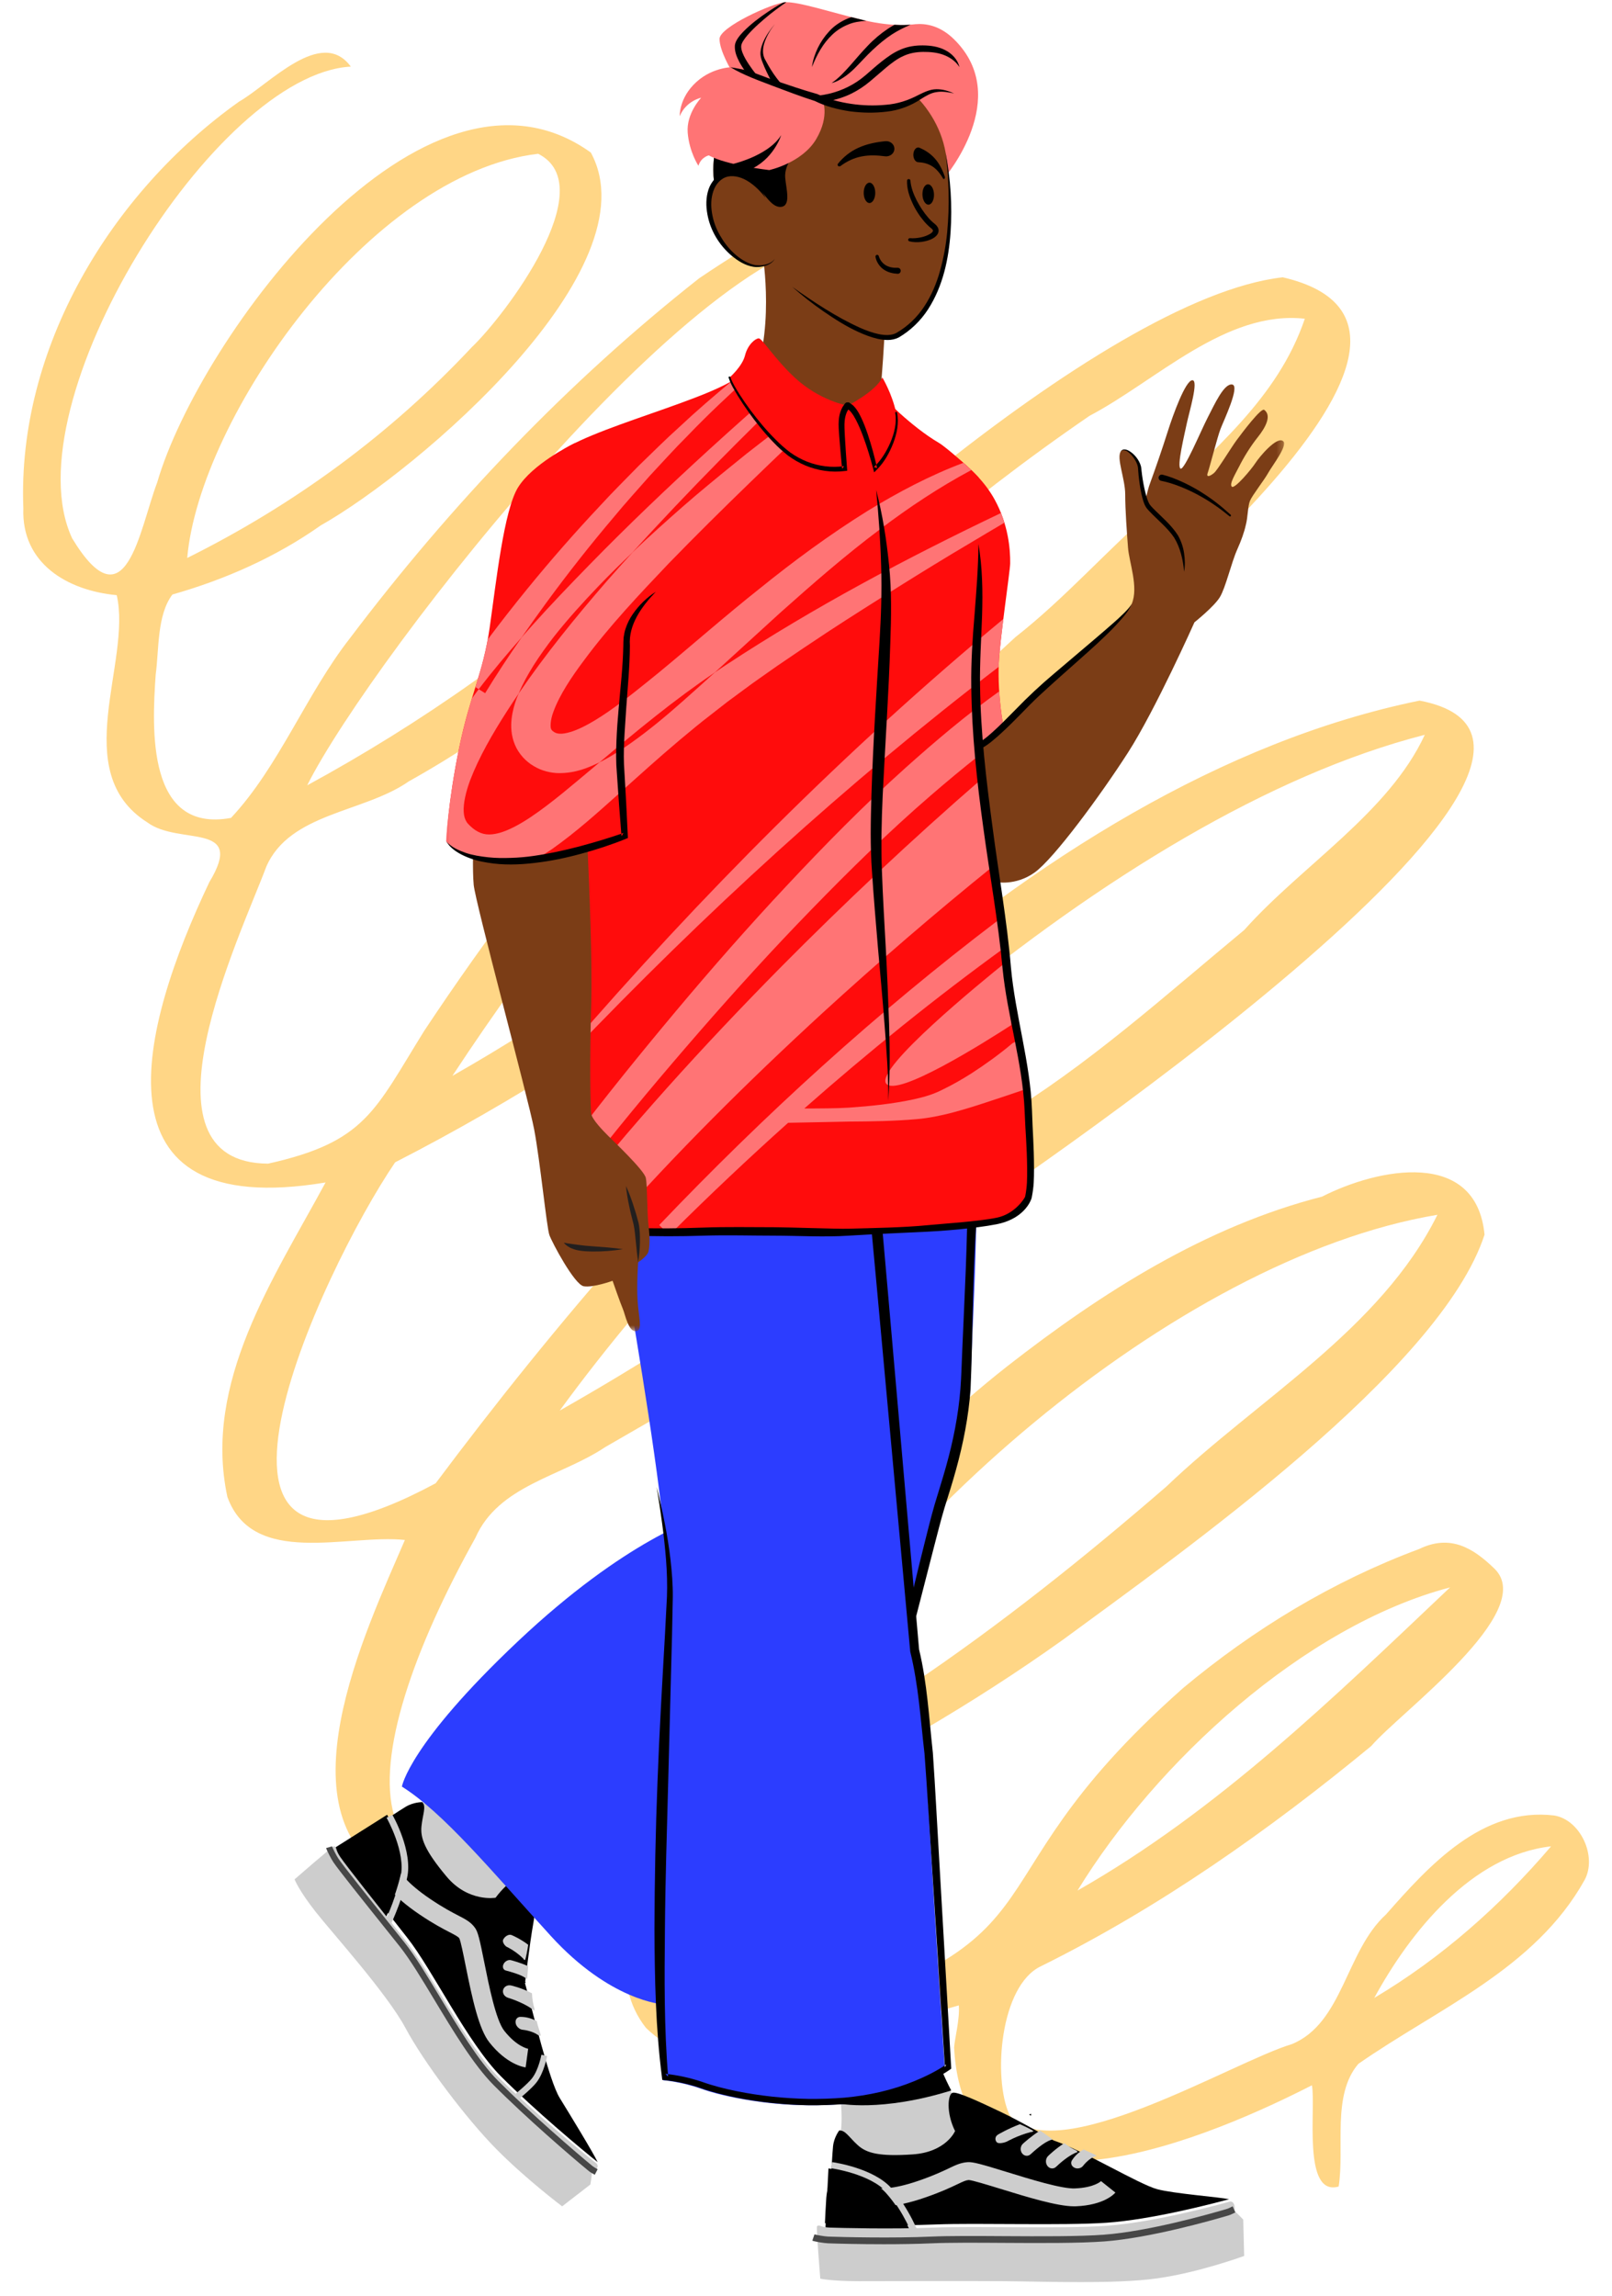 <svg viewBox="35.349 19.65 255.301 363.525" xmlns="http://www.w3.org/2000/svg" overflow="visible" xmlns:xlink="http://www.w3.org/1999/xlink" width="255.301px" height="363.525px"><g id="Master/Comp/Squiggle" stroke="none" stroke-width="1" fill="none" fill-rule="evenodd"><path d="M281,312 C268.396,313.424 258.665,325.603 253,336 C263.616,329.7 272.999,321.388 281,312 M265,271 C241.882,277.085 218.462,298.64 206,319 C228.223,306.371 246.568,288.459 265,271 M120.581,44 C93.847,47.139 66.932,85.82 65,108 C82.018,99.529 97.16,88.412 110.077,74.616 C115.291,69.647 130.821,49.147 120.581,44 M173,57.341 C150.253,51.435 94.029,123.9 84,144 C119.666,124.604 155.217,94.515 173,57.341 M153,300.731 C153.656,301.154 154.311,301.577 154.967,302 C155.112,301.222 155.006,299.992 155.447,299.748 C163.829,296.103 171.309,290.615 179.52,286.505 C193.727,276.958 207.147,266.214 220.086,255.021 C234.527,241.2 253.974,230.205 263,212 C221.385,218.952 170.771,263.319 153,300.731 M261,136 C211.702,148.588 153.561,202.434 124,243 C148.524,229.094 170.726,213.098 193.603,196.82 C207.711,188.307 219.7,177.427 232.404,166.906 C241.55,156.658 255.29,148.333 261,136 M242,70.117 C229.485,68.735 218.523,79.901 207.905,85.492 C167.719,113.015 133.632,149.504 107,190 C139.818,171.369 168.513,146.064 196.174,120.527 C204.062,114.336 210.667,106.76 218.242,100.206 C227.301,90.931 237.681,82.872 242,70.117 M186.46,343.847 C186.539,342.436 187.378,339.388 187.202,337.185 C179.824,339.221 172.531,342.526 165.164,344.91 C156.3,347.978 144.724,347.623 137.641,340.728 C131.805,333.287 135.347,324.006 136.551,315.679 C124.273,317.075 110.791,322.559 98.041,317.263 C79.022,307.494 93.278,277.905 99.473,263.49 C90.377,262.521 75.407,267.861 71.362,256.671 C67.464,238.565 78.72,222.034 86.91,206.883 C49.179,213.166 57.582,182.302 68.508,159.319 C74.347,149.659 63.701,153.602 58.695,149.874 C46.067,141.894 56.271,124.484 53.837,113.89 C45.99,113.153 38.727,108.85 39.048,100.144 C38.041,74.805 52.94,50.155 73.212,35.739 C77.956,33.046 86.235,23.835 90.908,30.196 C69.397,31.382 36.904,83.691 46.771,104.881 C55.331,119.001 57.407,103.514 60.245,96.043 C66.88,73.16 102.46,24.808 128.922,43.806 C138.924,62.176 101.647,94.091 86.124,102.859 C79.018,107.875 70.954,111.424 62.658,113.785 C60.193,117.028 60.547,122.487 60.005,126.488 C59.401,135.137 58.616,151.616 71.933,149.157 C79.499,141.089 83.851,129.554 90.768,120.71 C106.779,99.529 125.226,80.144 146.076,63.717 C151.059,60.336 156.269,57.226 161.315,53.936 C168.904,49.319 184.593,54.501 178.897,65.319 C170.5,84.007 156.073,98.942 141.461,112.949 C128.632,124.273 115.046,135.008 100.085,143.378 C92.991,148.341 81.223,148.334 77.514,156.902 C73.464,167.75 56.094,203.784 77.811,203.902 C93.266,200.455 94.65,195.559 102.525,182.889 C112.461,167.891 123.312,153.534 135.115,139.959 C154.405,117.214 209.74,66.798 238.505,63.558 C273.684,71.71 211.668,119.384 201.187,130.009 C168.975,157.581 135.758,184.328 97.93,203.691 C86.26,220.828 59.178,278.755 104.348,254.513 C141.071,205.393 197.876,143.315 260.168,130.584 C299.132,137.993 193.446,208.96 182.397,216.228 C166.142,228.29 148.739,238.728 131.19,248.789 C124.216,253.464 114.293,254.817 110.63,263.168 C91.177,298.082 86.752,330.927 137.847,307.396 C143.455,301.958 145.243,293.366 149.945,287.096 C162.279,268.004 177.026,249.951 194.979,235.901 C209.864,224.29 226.311,213.831 244.735,209.123 C253.574,204.621 269.154,201.46 270.463,215.151 C263.486,236.588 222.497,265.456 203.808,279.205 C189.348,289.539 173.907,298.421 157.949,306.22 C154.057,308.871 147.119,308.759 145.836,313.929 C143.806,322.773 135.951,343.901 151.895,342.206 C208.876,327.054 184.87,320.457 222.733,286.928 C233.915,277.595 246.434,270.011 260.096,264.925 C265.036,262.533 268.646,264.742 272.046,268.045 C278.998,274.839 257.027,290.823 252.519,296.119 C236.369,309.431 218.971,321.704 200.198,330.989 C193.737,334.049 192.553,348.696 195.224,354.516 C202.217,363.346 230.574,346.12 239.943,343.319 C248.039,340.002 248.48,328.596 254.85,322.794 C261.656,315.067 270.089,305.733 281.509,307.116 C285.676,307.81 288.334,313.634 286.305,317.339 C278.447,331.435 263.1,337.635 250.471,346.45 C246.25,351.405 248.33,359.725 247.361,365.864 C241.554,367.54 243.801,353.268 243.121,349.834 C228.866,357.122 188.009,375.656 186.46,343.847" id="Background" fill="#FFD686"/><g transform="translate(3, 7) scale(1 1)" id="Master/Character/Standing"><g id="Master/Character/Standing" stroke="none" stroke-width="1" fill="none" fill-rule="evenodd"><g id="Bottom" transform="translate(71, 158) scale(1 1)"><g id="Bottom/Wide Jeans" stroke="none" stroke-width="1" fill="none" fill-rule="evenodd"><polygon id="Path-3" fill="#2C3DFF" points="59 24.362 64.449 0.029 113.729 2.27373675e-13 115 26"/><g id="Group-72" transform="translate(8, 0)"><path d="M119.662,193.375 C119.662,193.375 119.662,193.466 119.612,193.625 L119.338,193.452 L119.662,193.375 Z" id="Fill-1" fill="#000"/><path d="M116.659,189.345 C116.659,189.345 116.679,189.513 116.61,189.655 L116.338,189.452 L116.659,189.345 Z" id="Fill-3" fill="#000"/><path d="M86,183.834 C86,183.834 86.99,188.702 86.511,192.157 C86.511,192.157 89.831,197.807 94.739,197.982 C105.329,198.362 108,192.447 108,192.447 C108,192.447 101.963,183.691 101.654,180 L86,183.834 Z" id="Fill-5" fill="#CDCDCD"/><path d="M104,185.657 C102.911,183.567 102.003,181.468 101.803,180 L86,184.871 L86.191,187.72 C86.191,187.72 92.867,189.121 104,185.657" id="Fill-7" fill="#000"/><path d="M101.57,206.871 C108.036,206.611 121.688,207.075 128.593,206.599 C135.649,206.114 145.114,203.657 148,202.872 C146.415,202.533 139.254,201.991 136.622,201.288 C133.749,200.521 124.925,195.162 120.221,193.57 C120.221,193.57 114.895,190.491 111.741,189.002 C108.588,187.513 104.916,185.768 104.193,186.025 C103.469,186.281 103.159,189.156 104.607,192.082 C104.607,192.082 103.208,195.419 97.884,195.778 C92.56,196.137 90.587,195.575 89.196,194.314 C87.806,193.055 87.234,191.925 86.262,191.988 C86.262,191.988 85.423,193.064 85.28,194.514 C85.138,195.964 85.102,197.626 84.959,198.758 C84.816,199.889 84.318,201.233 84.211,202.683 C84.115,203.998 84.018,206.24 84,206.645 C84.301,206.755 84.732,206.849 85.358,206.871 C87.093,206.93 95.104,207.13 101.57,206.871" id="Fill-9" fill="#000"/><path d="M123.471,204 C120.786,204 116.004,202.528 111.769,201.223 C109.79,200.616 107.329,199.857 106.768,199.835 C106.333,199.866 105.961,200.034 104.955,200.514 C103.95,200.993 102.431,201.718 99.876,202.602 C94.758,204.374 92.418,203.993 92,203.901 L92.642,201.133 C92.661,201.135 94.538,201.436 98.869,199.936 C101.264,199.106 102.634,198.452 103.635,197.975 C104.725,197.455 105.514,197.08 106.61,197.005 C107.46,196.947 108.868,197.353 112.675,198.525 C116.404,199.673 121.519,201.268 123.613,201.162 C126.681,201.04 127.715,200.019 127.725,200.009 L130,201.822 C129.83,202.025 128.209,203.817 123.736,203.995 C123.65,203.998 123.561,204 123.471,204" id="Fill-13" fill="#CDCDCD"/><path d="M84.558,198 C84.558,198 90.905,198.844 93.656,201.879 C96.407,204.913 98,209 98,209 L84,209 L84.558,198 Z" id="Fill-15" fill="#000"/><path d="M98.07,209 C98.055,208.959 96.472,204.831 93.811,201.809 C91.206,198.854 85.062,197.983 85,197.974 L85.136,197 C85.403,197.036 91.711,197.933 94.557,201.162 C97.34,204.321 98.933,208.479 99,208.654 L98.07,209 Z" id="Fill-17" fill="#CDCDCD"/><g id="Group-21" transform="translate(82, 203)" fill="#CDCDCD"><path d="M68.248,3.099 C68.248,3.099 67.157,1.964 66.877,1.765 C66.877,1.765 67.046,0.659 66.513,0.318 C66.469,0.289 66.353,0.258 66.206,0.227 C63.282,1.038 53.695,3.582 46.547,4.084 C39.553,4.577 25.723,4.097 19.173,4.366 C12.623,4.633 4.508,4.426 2.751,4.366 C2.117,4.343 1.68,4.245 1.375,4.131 C1.313,4.109 0.858,3.89 0.735,4.203 C0.611,4.517 1.26,12.453 1.26,12.453 C1.26,12.453 3.111,12.854 7.339,12.854 C11.566,12.854 23.527,12.805 30.3,12.854 C37.074,12.903 47.882,13.341 54.56,12.414 C61.237,11.489 68.394,8.858 68.394,8.858 L68.248,3.099 Z" id="Fill-19"/></g><path d="M93.32,210 C89.46,210 86.005,209.913 84.499,209.857 C83.845,209.834 82.373,209.585 82,209.436 L82.34,208.437 C82.572,208.529 83.931,208.77 84.532,208.791 C87.004,208.881 94.757,209.061 100.88,208.791 C103.71,208.669 107.87,208.691 112.277,208.72 C118.151,208.753 124.226,208.79 128.178,208.494 C135.29,207.96 144.915,205.226 147.695,204.4 C147.868,204.352 148.308,204.139 148.567,204 L149,204.958 C148.88,205.021 148.267,205.342 147.946,205.43 C145.153,206.259 135.448,209.016 128.245,209.558 C124.258,209.857 118.165,209.82 112.272,209.786 C107.878,209.758 103.727,209.734 100.92,209.857 C98.499,209.963 95.824,210 93.32,210" id="Fill-22" fill="#474747"/><path d="M111.416,192.635 C110.958,192.908 110.875,193.426 111.182,193.819 C111.499,194.224 112.666,193.838 112.846,193.731 C112.868,193.718 114.445,192.816 116.55,192.251 C116.641,192.226 116.972,192.225 117,192.103 C117.027,191.983 115.35,191.181 114.87,191 C113.025,191.69 111.496,192.587 111.416,192.635" id="Fill-24" fill="#CDCDCD"/><path d="M115.353,194.09 C114.942,194.466 114.881,195.144 115.216,195.604 C115.406,195.864 115.683,196 115.961,196 C116.174,196 116.389,195.92 116.567,195.759 C117.182,195.196 118.728,193.815 119.791,193.491 C119.865,193.469 120.017,193.449 119.998,193.389 C119.98,193.328 118.69,192.404 118.076,192 C116.781,192.805 115.539,193.921 115.353,194.09" id="Fill-26" fill="#CDCDCD"/><path d="M121.919,194 C120.56,194.838 119.403,195.973 119.338,196.037 C118.928,196.443 118.885,197.149 119.242,197.615 C119.437,197.87 119.71,198 119.985,198 C120.214,198 120.444,197.909 120.63,197.725 C121.14,197.222 122.729,195.828 123.945,195.429 C124.125,195.372 123.814,195.152 123.715,195.109 C123.221,194.901 122.545,194.494 121.919,194" id="Fill-28" fill="#CDCDCD"/><path d="M124.956,195 C123.753,195.674 123.256,196.531 123.157,196.666 C122.858,197.071 122.998,197.607 123.472,197.864 C123.64,197.956 123.828,198 124.014,198 C124.35,198 124.679,197.857 124.872,197.597 C125.103,197.289 125.887,196.416 126.743,196.095 C126.929,196.024 126.895,196.08 127,195.944 C126.505,195.682 125.667,195.322 124.956,195" id="Fill-30" fill="#CDCDCD"/><path d="M36.623,168.554 C36.623,168.554 36.543,168.607 36.378,168.661 C36.377,168.534 36.377,168.469 36.378,168.339 C36.476,168.425 36.524,168.469 36.623,168.554" id="Fill-32" fill="#000"/><path d="M36.658,164.524 C36.658,164.524 36.504,164.639 36.342,164.667 C36.377,164.534 36.395,164.465 36.434,164.333 C36.523,164.409 36.569,164.447 36.658,164.524" id="Fill-34" fill="#000"/><path d="M26.634,135 C26.634,135 23.245,138.705 20.139,140.383 C20.139,140.383 17.495,146.427 20.264,150.477 C26.237,159.21 33.089,157.935 33.089,157.935 C33.089,157.935 37.744,147.913 40,145.393 C35.035,141.279 31.563,139.11 26.634,135" id="Fill-36" fill="#CDCDCD"/><path d="M17.861,161.484 C21.885,166.603 27.388,178.107 32.696,183.427 C38.121,188.864 45.64,195.133 48,197 C47.312,195.518 43.536,189.344 41.997,186.845 C40.318,184.12 37.808,173.456 36.498,168.669 C36.498,168.669 37.215,162.521 37.825,159.106 C38.434,155.69 38.088,151.665 37.414,151.224 C36.74,150.785 33.983,152.236 31.837,155.135 C31.837,155.135 27.515,155.901 24.066,151.773 C20.616,147.647 19.902,145.696 20.102,143.801 C20.301,141.905 20.879,140.756 20.252,140 C20.252,140 18.879,139.966 17.617,140.726 C16.354,141.484 14.981,142.46 13.978,143.027 C12.973,143.595 11.587,144 10.344,144.789 C9.218,145.504 7.339,146.78 7,147.01 C7.089,147.323 7.267,147.731 7.622,148.255 C8.603,149.706 13.835,156.365 17.861,161.484" id="Fill-38" fill="#000"/><path d="M35.547,187 L35,186.178 C35.019,186.163 36.91,184.628 37.615,183.718 C38.662,182.37 39.089,180.023 39.094,180 L40,180.197 C39.981,180.304 39.52,182.832 38.317,184.381 C37.542,185.379 35.628,186.935 35.547,187" id="Fill-40" fill="#CDCDCD"/><path d="M36.594,182 C36.297,181.963 33.608,181.537 30.845,178.032 C29.207,175.955 28.173,171.289 27.085,165.856 C26.741,164.14 26.313,162.004 26.092,161.561 C25.904,161.306 25.544,161.11 24.537,160.588 C23.534,160.07 22.02,159.287 19.83,157.811 C15.253,154.724 14.115,152.546 14,152.307 L16.707,151.028 L15.354,151.667 L16.693,151 C16.702,151.017 17.655,152.748 21.516,155.352 C23.562,156.731 24.927,157.436 25.923,157.952 C27.084,158.553 27.924,158.986 28.587,159.917 C29.057,160.577 29.325,161.767 30.028,165.276 C30.763,168.955 31.876,174.513 33.208,176.201 C35.195,178.722 36.927,179.042 37,179.054 L36.594,182 Z" id="Fill-42" fill="#CDCDCD"/><path d="M14.659,142 C14.659,142 17.737,147.444 16.834,151.389 C15.931,155.333 14.121,159 14.121,159 C10.293,154.639 8.363,152.46 5,148.099 C8.864,145.659 10.796,144.44 14.659,142" id="Fill-44" fill="#000"/><path d="M14.948,160 L14,159.579 C14.019,159.542 15.874,155.792 16.792,151.825 C17.682,147.974 14.605,142.524 14.575,142.469 L15.495,142 C15.63,142.236 18.787,147.832 17.814,152.035 C16.871,156.116 15.025,159.844 14.948,160" id="Fill-46" fill="#CDCDCD"/><path d="M46.849,200.546 C46.849,200.546 47.104,199.021 47.094,198.685 C47.094,198.685 48.054,198.183 47.998,197.567 C47.993,197.515 47.947,197.405 47.884,197.27 C45.51,195.411 37.945,189.166 32.489,183.751 C27.15,178.453 21.613,166.995 17.565,161.897 C13.516,156.798 8.252,150.166 7.264,148.721 C6.908,148.199 6.728,147.793 6.64,147.481 C6.62,147.419 6.525,146.927 6.205,147.009 C5.884,147.093 0,152.226 0,152.226 C0,152.226 0.649,153.944 3.313,157.337 C5.977,160.728 14.641,170.297 17.563,175.759 C20.484,181.223 27.166,190.075 31.902,194.882 C36.638,199.687 42.379,204 42.379,204 C44.162,202.613 45.07,201.92 46.849,200.546" id="Fill-48" fill="#CDCDCD"/><path d="M47.547,199 C47.431,198.939 46.839,198.619 46.59,198.407 C43.915,196.218 36.701,190 31.515,184.791 C28.355,181.614 25.085,176.185 22.2,171.395 C20.179,168.04 18.271,164.872 16.616,162.799 L14.516,160.172 C10.813,155.541 6.984,150.753 6.155,149.523 C5.788,148.98 5.108,147.654 5,147.271 L5.935,147 C6.002,147.237 6.621,148.467 6.957,148.965 C7.764,150.162 11.753,155.15 15.272,159.551 L17.371,162.178 C19.068,164.302 20.992,167.497 23.029,170.88 C25.886,175.622 29.123,180.997 32.2,184.089 C37.358,189.273 44.539,195.46 47.207,197.645 C47.34,197.757 47.749,197.993 48,198.127 L47.547,199 Z" id="Fill-50" fill="#474747"/><path d="M34.374,161.048 C33.971,160.88 33.409,161.167 33.09,161.672 C32.76,162.192 33.432,162.833 33.583,162.899 C33.602,162.908 34.926,163.508 36.191,164.744 C36.246,164.798 36.357,165.052 36.49,164.99 C36.622,164.928 36.939,163.081 37,162.587 C35.788,161.644 34.444,161.077 34.374,161.048" id="Fill-52" fill="#CDCDCD"/><path d="M34.284,165.027 C33.858,164.911 33.331,165.182 33.104,165.631 C32.976,165.886 32.97,166.143 33.064,166.341 C33.135,166.491 33.267,166.606 33.448,166.657 C34.075,166.832 35.849,167.285 36.639,167.89 C36.694,167.933 36.788,168.032 36.824,167.99 C36.859,167.949 36.928,166.603 37,165.98 C35.834,165.439 34.477,165.079 34.284,165.027" id="Fill-54" fill="#CDCDCD"/><path d="M37.601,170.276 C36.022,169.417 34.376,169.049 34.284,169.028 C33.702,168.898 33.135,169.236 33.021,169.768 C32.959,170.058 33.037,170.349 33.213,170.573 C33.36,170.759 33.584,170.914 33.849,170.992 C34.578,171.204 36.738,172.002 37.88,172.969 C38.048,173.113 38.001,172.713 37.965,172.599 C37.786,172.025 37.637,171.17 37.601,170.276" id="Fill-56" fill="#CDCDCD"/><path d="M38.364,174.679 C37.058,173.97 36.012,174.015 35.835,174.002 C35.304,173.965 34.93,174.391 35.011,174.951 C35.039,175.152 35.121,175.343 35.239,175.506 C35.453,175.802 35.781,176.012 36.119,176.04 C36.52,176.074 37.736,176.292 38.527,176.858 C38.7,176.982 38.824,176.982 39,177 C38.913,176.44 38.515,175.511 38.364,174.679" id="Fill-58" fill="#CDCDCD"/><path d="M79.012,24 L79.012,88.385 L64.245,94.89 C64.245,94.89 52.604,98.267 35.335,114.574 C18.067,130.881 17,137.539 17,137.539 C23.598,141.687 31.164,150.855 40.575,161.178 C49.985,171.503 58.273,172 58.273,172 L94.858,123.509 C94.858,123.509 101.338,97.532 102.653,93.212 C103.97,88.892 106.804,81.424 107.107,71.96 C107.411,62.495 108.967,39.277 107.086,26.907 C106.938,25.933 106.821,24.962 106.724,24 L79.012,24 Z" id="Fill-60" fill="#2C3DFF"/><path d="M105.728,0 C107.534,28.045 108.264,44.467 107.916,49.266 C107.368,56.834 107.436,66.176 107.056,74.687 C106.739,78.972 105.908,83.2 104.772,87.31 C104.216,89.365 103.554,91.392 102.938,93.39 C102.347,95.372 101.831,97.435 101.3,99.471 C99.215,107.653 97.1,115.834 94.931,124 L94,123.763 C95.82,115.504 97.701,107.264 99.757,99.06 C100.275,97.005 100.77,94.963 101.368,92.895 C101.976,90.851 102.619,88.862 103.182,86.845 C104.312,82.819 105.132,78.713 105.456,74.557 C105.618,72.496 105.651,70.364 105.756,68.247 L106.035,61.908 C106.231,57.684 106.405,53.462 106.505,49.24 C106.68,40.784 105.965,8.499 104.772,0.097 L105.728,0 Z" id="Fill-62" fill="#000"/><path d="M96.797,30.808 L94.463,0.204 L52.32,0 C50.276,8.03 47.563,18.746 48.06,27.586 C48.688,38.786 59.705,92.003 59.141,108.72 C58.578,125.435 56.324,166.935 58.39,184.035 C58.39,184.035 61.297,184.274 64.407,185.393 C67.518,186.512 76.431,188.662 86.688,187.802 C96.946,186.941 103,182.468 103,182.468 C103,182.468 100.58,146.245 100.11,135.011 C99.707,125.379 91.612,56.919 91.612,33.162 C91.612,30.493 94.784,30.808 96.797,30.808 Z" id="Fill-64" fill="#2C3DFF"/><path d="M58,16 C58.851,15.298 59.488,14.441 60.078,13.581 C60.659,12.71 61.154,11.795 61.59,10.854 C62.017,9.918 62.407,8.911 62.817,7.934 C63.218,6.952 63.63,5.979 63.996,5 L65,5.251 C64.812,6.346 64.484,7.394 64.098,8.411 C63.712,9.43 63.29,10.415 62.758,11.409 C62.226,12.389 61.57,13.314 60.785,14.126 C60.005,14.93 59.07,15.641 58,16" id="Fill-66" fill="#000"/><path d="M59.539,101.595 C59.757,103.543 59.923,105.508 59.905,107.486 L59.786,113.348 L59.177,136.753 C58.971,144.549 58.719,152.343 58.657,160.137 C58.579,167.924 58.522,175.73 59.165,183.458 L58.716,183.02 C60.691,183.228 62.596,183.642 64.471,184.266 C66.275,184.918 68.114,185.376 69.991,185.76 C73.736,186.52 77.554,186.919 81.373,186.988 C83.284,187.01 85.193,186.946 87.097,186.795 C88.992,186.622 90.875,186.33 92.728,185.898 C94.582,185.468 96.404,184.893 98.166,184.174 C99.918,183.453 101.664,182.599 103.194,181.548 L103.203,181.542 L103,181.985 L100.865,148.851 C100.496,143.348 100.182,137.762 99.768,132.325 C99.135,126.904 98.833,121.526 97.51,116.18 C93.037,67.261 90.441,39.129 89.723,31.783 L89.722,31.77 L89.651,31.037 L90.229,30.817 C91.003,30.521 91.694,30.359 92.432,30.221 C93.162,30.089 93.896,30.017 94.627,30.004 C95.357,29.984 96.085,30.038 96.797,30.156 C97.51,30.257 97.464,30.579 96.773,30.64 C96.084,30.685 95.407,30.793 94.748,30.967 C94.089,31.135 93.447,31.353 92.829,31.618 C92.223,31.88 92.486,31.761 92,32.091 L91.612,32.52 C92.279,39.859 94.711,67.626 98.908,115.82 C100.201,121.202 100.476,126.606 101.09,132.185 C101.478,137.785 101.745,143.249 102.078,148.787 L103.984,181.916 L104,182.201 L103.78,182.359 L103.769,182.369 C102.1,183.513 100.347,184.358 98.532,185.109 C96.72,185.851 94.85,186.44 92.949,186.881 C91.048,187.324 89.118,187.622 87.178,187.799 C85.241,187.952 83.3,188.018 81.359,187.996 C77.478,187.926 73.606,187.521 69.798,186.748 C67.901,186.361 65.989,185.883 64.161,185.224 C62.376,184.626 60.49,184.219 58.637,184.026 L58.233,183.982 L58.187,183.585 C57.178,175.781 57.035,167.944 57,160.129 C57.022,152.31 57.174,144.498 57.483,136.693 C57.773,128.889 58.232,121.094 58.673,113.301 L58.977,107.464 C59.048,105.54 58.981,103.6 58.837,101.665 C58.532,97.794 57.978,93.932 57.343,90.081 C58.282,93.865 59.088,97.697 59.539,101.595 Z" id="Fill-68" fill="#000"/><path d="M92.706,7 C93.033,8.214 93.029,9.352 92.967,10.514 L92.869,13.996 C92.799,16.322 92.753,18.653 92.593,20.997 L92.523,21 C92.215,18.677 92.076,16.337 92.019,13.993 C91.988,12.822 91.996,11.647 92.031,10.473 C92.047,9.302 92.136,8.106 92.706,7" id="Fill-70" fill="#000"/></g></g></g><g id="Body" transform="translate(74, 0) scale(1 1)"><defs><polygon id="bodywaving-path-1" points="0.013 0.566 22.025 0.566 22.025 32.627 0.013 32.627"/><polygon id="bodywaving-path-3" points="0 171.434 132.722 171.434 132.722 1 0 1"/></defs><g id="Body/Waving" stroke="none" stroke-width="1" fill="none" fill-rule="evenodd"><g id="Group-33" transform="translate(29, 52)"><path d="M55.657,155.778 C74.825,155.778 84.341,155.778 91.052,152.35 C92.476,151.622 92.522,144.862 92.299,138.9 C91.881,127.733 89.246,114.902 87.562,103.693 C84.978,86.499 83.297,74.627 84.04,62.236 C84.332,57.364 84.739,51.775 84.308,46.797 L84.341,36.254 C83.365,35.133 79.208,31.456 78.077,30.793 C73.549,28.144 69.027,23.364 69.027,23.364 C69.027,23.364 68.255,24.627 63.589,24.883 C58.923,25.139 46.98,19.686 46.98,19.686 C43.099,23.782 21.617,28.556 17.2,32.863 C17.2,32.863 19.081,73.338 19.7,79.874 C20.317,86.41 18.67,111.854 17.846,120.71 C17.022,129.567 18.351,154.263 18.351,154.263 C24.75,156.203 40.32,155.778 55.657,155.778 Z" id="Fill-1" fill="#ff0c0c"/><path d="M89.336,49.861 C89.367,47.573 89.031,43.663 86.873,39.744 C85.51,37.267 83.395,35.002 80.584,32.864 L73.678,33.061 L73.678,80.84 L81.983,80.84 L88.266,75.685 C88.266,75.685 87.327,70.874 87.529,65.747 C87.676,62.002 89.318,51.12 89.336,49.867 C89.336,49.866 89.337,49.861 89.337,49.861 L89.336,49.861 Z" id="Fill-3" fill="#ff0c0c"/><g id="Group-7" transform="translate(48, 0.434)"><mask id="bodywaving-mask-2" fill="#ffffff"><use xlink:href="#bodywaving-path-1" fill="#ffffff"/></mask><g id="Clip-6"/><path d="M20.713,22.902 C21.405,16.787 22.025,1.139 22.025,1.139 L2.138,0.566 C2.138,0.566 4.263,13.332 0.013,21.914 C0.013,21.914 4.202,27.443 9.295,30.219 C13.969,32.767 17.891,33.527 19.29,31.356 C19.29,31.356 20.122,28.126 20.713,22.902" id="Fill-5" fill="#7b3d16" mask="url(#bodywaving-mask-2)"/></g><mask id="bodywaving-mask-4" fill="#ffffff"><use xlink:href="#bodywaving-path-3" fill="#ffffff"/></mask><g id="Clip-9"/><polygon id="Fill-8" fill="#ff0c0c" mask="url(#bodywaving-mask-4)" points="62.05 34.289 67.486 34.289 67.486 25.145 62.05 25.145"/><path d="M33.212,54.35 C33.212,54.35 28.483,57.949 28.585,62.37 C28.689,66.791 27.352,76.045 27.558,81.598 C27.762,87.151 28.276,93.012 28.276,93.012 C28.276,93.012 17.994,97.022 9.871,97.022 C1.748,97.022 0.001,93.834 0.001,93.834 C0.001,93.834 0.308,87.664 2.057,79.13 C3.804,70.596 5.861,67.305 6.889,60.108 C7.918,52.91 9.152,41.394 11.414,37.794 C13.675,34.196 19.503,31.246 20.288,30.865 C21.075,30.484 29.511,36.15 31.259,40.366 C33.007,44.581 33.212,54.35 33.212,54.35" id="Fill-10" fill="#ff0c0c" mask="url(#bodywaving-mask-4)"/><path d="M11.495,70.46 C11.391,70.71 11.282,70.95 11.184,71.21 C10.825,72.187 10.513,73.244 10.375,74.464 C10.239,75.663 10.287,77.116 10.899,78.574 C11.503,80.041 12.667,81.249 13.867,81.942 C15.099,82.702 16.59,83.062 17.895,83.069 C20.542,83.071 22.527,82.208 24.3,81.355 C30.124,76.427 36.132,71.462 42.557,67.126 C46.038,63.966 49.471,60.798 52.922,57.667 C58.068,53.074 63.25,48.552 68.745,44.439 C73.318,40.975 78.104,37.795 83.184,35.079 C82.783,34.694 82.359,34.314 81.914,33.939 C76.627,35.925 71.585,38.59 66.767,41.539 C60.786,45.263 55.11,49.439 49.668,53.837 C44.183,58.183 38.957,62.806 33.653,67.173 C30.99,69.331 28.348,71.497 25.642,73.364 C24.292,74.291 22.92,75.149 21.577,75.798 C20.251,76.455 18.887,76.868 18.038,76.823 C17.609,76.808 17.357,76.726 17.11,76.566 C16.817,76.378 16.724,76.267 16.657,76.124 C16.463,75.872 16.503,74.628 17.003,73.329 C17.977,70.667 19.865,67.846 21.845,65.206 C25.819,59.827 30.548,54.812 35.284,49.837 C43.618,41.257 52.346,32.96 61.108,24.657 C60.363,24.519 59.558,24.325 58.723,24.095 C54.949,26.806 51.253,29.622 47.589,32.487 C44.867,34.67 42.164,36.884 39.49,39.137 C36.832,41.409 34.221,43.74 31.639,46.115 C30.912,46.778 30.207,47.468 29.494,48.148 C28.134,49.648 26.784,51.153 25.45,52.674 C20.489,58.392 15.696,64.287 11.495,70.46" id="Fill-11" fill="#FF7475" mask="url(#bodywaving-mask-4)"/><path d="M36.981,77.837 C38.638,76.446 40.3,75.066 42.011,73.76 L44.559,71.771 L47.172,69.842 C48.903,68.543 50.706,67.325 52.475,66.066 C54.282,64.852 56.066,63.609 57.889,62.41 C61.504,59.976 65.192,57.639 68.886,55.304 C72.579,52.967 76.296,50.657 80.043,48.398 L85.683,45.035 L88.409,43.421 C88.255,42.916 88.075,42.405 87.868,41.886 C72.957,49.005 58.343,56.737 44.416,65.884 C43.791,66.289 43.175,66.709 42.557,67.126 C40.88,68.648 39.197,70.167 37.486,71.679 C34.852,74.011 32.136,76.28 29.145,78.394 C27.643,79.446 26.081,80.466 24.306,81.353 C24.305,81.353 24.302,81.355 24.3,81.355 C23.998,81.61 23.695,81.866 23.393,82.121 C20.044,84.911 16.756,87.782 13.364,90.051 C11.682,91.171 9.943,92.126 8.387,92.55 C6.793,92.967 5.75,92.817 4.643,92.104 C4.107,91.753 3.404,91.083 3.247,90.788 C3.002,90.405 2.83,89.919 2.791,89.231 C2.7,87.864 3.139,86.005 3.808,84.2 C5.207,80.54 7.346,76.838 9.642,73.263 C10.245,72.321 10.864,71.388 11.495,70.46 C12.175,68.831 12.991,67.388 13.851,66.011 C14.851,64.433 15.921,62.955 17.026,61.525 C19.259,58.685 21.655,56.06 24.096,53.502 C25.857,51.665 27.662,49.89 29.494,48.148 C33.998,43.179 38.632,38.315 43.346,33.526 C46.961,29.864 50.624,26.247 54.331,22.673 C53.758,22.465 53.196,22.255 52.651,22.046 C48.962,25.255 45.307,28.506 41.69,31.804 C35.202,37.73 28.832,43.796 22.674,50.107 C19.593,53.26 16.534,56.447 13.579,59.752 C13.04,60.351 12.508,60.955 11.975,61.56 C9.948,64.481 7.99,67.438 6.181,70.411 L5.17,69.778 C5.109,69.858 5.046,69.934 4.987,70.013 C4.686,70.419 4.386,70.827 4.09,71.237 C3.416,73.45 2.715,75.919 2.057,79.13 C0.308,87.665 0.001,93.834 0.001,93.834 C0.001,93.834 1.748,97.022 9.871,97.022 C11.29,97.022 12.775,96.888 14.259,96.686 C15.145,96.175 15.986,95.636 16.791,95.085 C20.62,92.374 23.905,89.412 27.186,86.478 C30.45,83.538 33.672,80.626 36.981,77.837" id="Fill-12" fill="#FF7475" mask="url(#bodywaving-mask-4)"/><path d="M15.831,56.141 C19.242,51.484 22.819,46.939 26.56,42.529 C28.399,40.295 30.351,38.162 32.261,35.987 C34.24,33.878 36.168,31.714 38.222,29.674 C41.384,26.377 44.713,23.249 48.103,20.183 C47.396,19.876 46.98,19.686 46.98,19.686 C46.593,20.094 46.025,20.509 45.323,20.931 C42.448,23.312 39.615,25.747 36.892,28.306 C34.714,30.254 32.661,32.329 30.552,34.355 C28.513,36.445 26.429,38.499 24.455,40.657 C20.445,44.913 16.589,49.32 12.886,53.859 C10.73,56.501 8.637,59.171 6.595,61.904 C6.077,64.749 5.391,67.025 4.641,69.448 L5.17,69.779 C7.34,66.924 9.633,64.212 11.975,61.56 C13.238,59.737 14.523,57.925 15.831,56.141" id="Fill-13" fill="#FF7475" mask="url(#bodywaving-mask-4)"/><path d="M87.529,65.747 C87.59,64.205 87.904,61.452 88.254,58.661 C63.232,79.41 40.308,102.471 19.17,126.935 L19.724,127.437 C40.816,105.366 63.367,84.705 87.516,66.247 C87.52,66.081 87.522,65.915 87.529,65.747" id="Fill-14" fill="#FF7475" mask="url(#bodywaving-mask-4)"/><path d="M59.602,121.061 C68.392,113.02 77.426,105.234 86.681,97.769 C85.95,92.781 85.325,88.231 84.851,83.963 C73.757,93.578 63.099,103.608 52.803,114.004 C40.652,126.323 28.995,139.147 18.275,152.786 C18.322,153.72 18.351,154.262 18.351,154.262 C20.102,154.793 22.594,155.185 25.597,155.436 C36.249,143.361 47.721,131.971 59.602,121.061" id="Fill-15" fill="#FF7475" mask="url(#bodywaving-mask-4)"/><path d="M89.695,125.841 C87.652,127.571 85.432,129.165 83.199,130.611 C81.747,131.527 80.268,132.392 78.753,133.118 C77.232,133.914 75.771,134.338 74.089,134.711 C70.762,135.433 67.266,135.792 63.787,136.036 C61.915,136.157 59.043,136.167 56.73,136.169 C66.911,127.188 77.479,118.665 88.455,110.704 C88.333,109.597 88.208,108.493 88.069,107.405 L87.345,106.429 C68.156,120.988 50.322,137.249 33.753,154.627 L34.927,155.778 C35.214,155.778 35.503,155.777 35.794,155.775 C41.77,149.836 47.894,144.05 54.165,138.435 L63.868,138.241 C67.412,138.22 70.947,138.173 74.577,137.851 C76.37,137.7 78.341,137.3 80.109,136.841 C81.895,136.362 83.646,135.831 85.377,135.256 C86.963,134.736 90.204,133.664 91.769,133.118 C91.657,130.556 90.915,127.898 90.761,125.259" id="Fill-16" fill="#FF7475" mask="url(#bodywaving-mask-4)"/><path d="M69.674,132.19 C71.236,134.558 85.469,125.578 89.51,122.959 C89.291,119.618 89.028,116.269 88.698,112.972 C84.794,116.106 68.063,129.748 69.674,132.19" id="Fill-17" fill="#FF7475" mask="url(#bodywaving-mask-4)"/><path d="M87.598,70.123 C82.383,73.849 77.538,77.954 72.828,82.165 C66.19,88.108 59.981,94.442 53.934,100.901 C47.878,107.356 42.054,114.003 36.38,120.769 C30.706,127.544 25.168,134.384 19.811,141.454 L23.357,144.159 C28.747,137.312 34.402,130.585 40.141,123.985 C45.89,117.384 51.78,110.908 57.873,104.65 C63.957,98.388 70.188,92.267 76.759,86.601 C79.287,84.421 81.854,82.276 84.471,80.221 C84.43,79.78 84.385,79.335 84.348,78.899 L88.266,75.685 C88.266,75.685 87.804,73.311 87.598,70.123" id="Fill-18" fill="#FF7475" mask="url(#bodywaving-mask-4)"/><path d="M68.107,38.227 C69.132,42.15 69.763,46.167 70.163,50.212 C70.573,54.261 70.5,58.366 70.353,62.398 C70.104,70.488 69.533,78.541 69.147,86.591 C68.964,90.622 68.865,94.616 69.025,98.628 C69.169,102.648 69.411,106.681 69.632,110.712 C69.849,114.746 70.024,118.785 70.16,122.826 C70.277,126.865 70.32,130.921 70.025,134.953 C70.083,130.912 69.737,126.888 69.438,122.865 C69.136,118.841 68.748,114.823 68.401,110.798 C68.066,106.774 67.711,102.751 67.452,98.705 C67.145,94.65 67.245,90.559 67.364,86.522 C67.615,78.43 68.144,70.367 68.639,62.32 C68.88,58.287 69.032,54.304 68.898,50.289 C68.791,46.275 68.501,42.255 68.107,38.227" id="Fill-19" fill="#000" mask="url(#bodywaving-mask-4)"/><path d="M132.574,30.507 C131.581,29.669 128.829,32.955 128.181,33.963 C127.533,34.972 124.869,38.14 124.437,37.707 C124.005,37.276 125.013,35.692 125.661,34.396 C126.309,33.099 127.405,31.304 128.557,29.864 C129.709,28.424 130.829,26.465 129.566,25.546 C129.069,25.185 126.094,29.139 125.189,30.363 C124.285,31.587 122.205,35.043 121.629,35.534 C121.053,36.026 120.333,36.339 120.621,35.534 C120.909,34.73 122.133,29.931 122.637,28.599 C123.141,27.266 125.797,21.75 124.501,21.534 C123.205,21.319 121.701,24.675 120.621,26.763 C119.541,28.851 116.877,35.259 116.301,34.842 C115.724,34.425 116.949,29.427 117.308,27.69 C117.669,25.951 119.253,20.786 118.173,20.858 C117.093,20.93 115.148,26.259 114.284,28.995 C113.42,31.731 112.323,34.894 111.531,37.054 C111.245,37.769 110.974,38.89 110.761,39.91 C110.268,38.477 109.92,36.064 109.85,34.842 C109.762,33.301 107.554,31.085 106.848,32.145 C106.141,33.205 107.554,36.472 107.554,38.945 C107.554,41.417 107.82,44.949 107.996,47.333 C108.173,49.718 109.708,53.621 108.587,56.272 C107.465,58.923 96.759,67.183 92.272,71.669 C87.785,76.155 84.341,78.829 84.341,78.829 C84.341,78.829 85.062,85.427 85.746,91.183 C86.429,96.939 87.054,100.303 87.054,100.303 C87.054,100.303 90.135,100.982 93.19,98.813 C96.245,96.644 103.669,86.549 108.008,79.792 C112.345,73.034 118.519,59.187 118.519,59.187 C118.519,59.187 121.623,56.714 122.541,55.212 C123.459,53.711 124.365,49.733 125.301,47.645 C125.931,46.24 126.424,44.872 126.661,43.74 L126.665,43.741 C126.987,42.531 126.957,40.804 127.318,39.94 C127.678,39.075 129.55,36.699 130.198,35.534 C130.846,34.369 133.352,31.164 132.574,30.507" id="Fill-20" fill="#7b3d16" mask="url(#bodywaving-mask-4)"/><path d="M108.587,56.273 C108.046,57.574 107.031,58.594 106.108,59.62 C105.166,60.648 104.139,61.584 103.135,62.541 C101.095,64.419 98.998,66.228 96.943,68.076 C95.918,69.001 94.89,69.921 93.885,70.856 C92.881,71.788 91.934,72.779 90.959,73.769 C89.993,74.76 89.004,75.737 87.976,76.686 C86.93,77.623 85.914,78.581 84.557,79.281 L84.125,78.377 C85.233,77.796 86.266,76.837 87.257,75.916 C88.252,74.975 89.211,73.986 90.187,73.007 C92.104,71.02 94.165,69.09 96.279,67.317 L102.607,61.946 C103.669,61.062 104.697,60.144 105.739,59.242 C106.257,58.788 106.762,58.319 107.253,57.839 C107.747,57.358 108.229,56.867 108.587,56.273" id="Fill-21" fill="#000" mask="url(#bodywaving-mask-4)"/><path d="M116.883,51.173 C116.714,49.245 116.27,47.351 115.303,45.775 C114.285,44.248 112.738,43.03 111.392,41.613 C111.22,41.435 111.049,41.247 110.888,41.028 C110.727,40.782 110.61,40.536 110.526,40.296 C110.348,39.814 110.229,39.334 110.122,38.853 C109.914,37.89 109.776,36.925 109.675,35.952 L109.613,35.221 C109.598,34.962 109.592,34.737 109.552,34.536 C109.462,34.109 109.255,33.685 108.998,33.301 C108.74,32.917 108.441,32.548 108.072,32.265 C107.734,31.989 107.202,31.737 106.848,32.146 C106.959,31.923 107.227,31.79 107.487,31.818 C107.749,31.831 107.988,31.939 108.205,32.066 C108.635,32.329 109.009,32.673 109.32,33.069 C109.625,33.468 109.885,33.911 110.03,34.423 C110.103,34.693 110.12,34.954 110.139,35.177 L110.225,35.888 C110.357,36.835 110.528,37.781 110.761,38.702 C110.88,39.16 111.012,39.616 111.184,40.036 C111.267,40.251 111.371,40.437 111.48,40.593 C111.613,40.757 111.764,40.932 111.929,41.099 C113.257,42.459 114.795,43.685 115.905,45.412 C116.404,46.296 116.734,47.257 116.877,48.238 C117.028,49.216 117.053,50.21 116.883,51.173" id="Fill-22" fill="#000" mask="url(#bodywaving-mask-4)"/><path d="M113.46,35.813 C114.542,36.084 115.506,36.469 116.477,36.904 C117.439,37.339 118.369,37.834 119.27,38.374 C120.161,38.929 121.04,39.504 121.865,40.148 C122.702,40.776 123.491,41.464 124.262,42.166 C124.323,42.221 124.327,42.315 124.272,42.376 C124.219,42.434 124.127,42.437 124.065,42.388 C123.263,41.737 122.448,41.102 121.59,40.531 C120.744,39.943 119.851,39.428 118.952,38.935 C118.043,38.459 117.112,38.028 116.161,37.658 C115.216,37.295 114.219,36.971 113.274,36.791 L113.245,36.785 C112.976,36.733 112.799,36.471 112.851,36.203 C112.903,35.932 113.163,35.757 113.433,35.807 C113.441,35.809 113.452,35.812 113.46,35.813" id="Fill-23" fill="#000" mask="url(#bodywaving-mask-4)"/><path d="M84.889,58.066 C84.764,61.831 84.501,65.532 84.565,69.259 C84.659,76.712 85.54,84.142 86.534,91.558 C87.495,98.969 88.831,106.374 89.461,113.878 C90.149,121.364 92.512,128.864 92.786,136.361 C92.902,140.11 93.096,141.846 93.114,145.619 C93.098,147.51 93.117,148.387 92.737,150.337 C92.353,151.579 90.843,153.778 87.216,154.493 C83.588,155.208 78.194,155.585 76.333,155.669 C72.788,155.829 67.43,156.084 63.708,156.308 C59.991,156.564 55.657,156.308 52.072,156.308 C48.487,156.308 44.504,156.187 40.745,156.308 C36.986,156.427 33.222,156.439 29.456,156.279 C27.574,156.194 25.691,156.058 23.812,155.829 C21.934,155.6 20.055,155.325 18.199,154.761 L18.501,153.765 C20.245,154.265 22.097,154.507 23.938,154.699 C25.783,154.9 27.646,154.982 29.506,155.066 C33.232,155.2 36.969,155.167 40.701,155.027 C44.433,154.885 48.22,154.968 51.946,154.968 C54.039,154.968 61.775,155.25 63.661,155.205 C67.429,155.103 72.514,155.027 76.416,154.632 C78.292,154.442 84.348,154.062 87.248,153.452 C90.147,152.842 91.661,150.319 91.71,150.111 C92.039,148.374 92.025,147.475 92.023,145.625 C91.979,141.902 91.76,140.15 91.616,136.407 C91.287,128.925 88.87,121.446 88.131,114.007 C87.446,106.568 86.095,99.204 85.087,91.755 C84.057,84.321 83.248,76.821 83.173,69.273 C83.124,65.501 83.372,61.716 83.689,58 C83.974,54.271 84.288,50.559 84.307,46.798 C84.956,50.512 85,54.314 84.889,58.066 Z" id="Fill-24" fill="#000" mask="url(#bodywaving-mask-4)"/><path d="M31.627,147.149 C31.368,145.941 26.451,141.284 25.675,140.506 C24.898,139.731 23.111,137.905 22.98,136.988 C22.848,136.07 22.717,128.855 22.98,119.672 C23.169,113.066 22.689,101.118 22.406,94.936 C18.78,95.963 14.043,97.022 9.871,97.022 C7.485,97.022 5.662,96.743 4.259,96.355 C4.245,97.918 4.264,99.581 4.369,100.742 C4.628,103.588 12.995,134.469 13.944,139.471 C14.893,144.475 15.928,154.999 16.359,156.207 C16.791,157.413 20.327,164.055 21.794,164.315 C23.26,164.573 26.365,163.452 26.365,163.452 C26.365,163.452 27.659,167.161 28.004,167.936 C28.349,168.713 28.914,171.851 30.247,171.387 C31.097,171.09 30.505,169.231 30.333,166.643 C30.16,164.055 30.419,160.518 30.419,160.518 C30.419,160.518 31.886,159.57 32.058,158.794 C32.231,158.018 32.317,156.895 32.058,154.654 C31.799,152.411 31.886,148.357 31.627,147.149" id="Fill-25" fill="#7b3d16" mask="url(#bodywaving-mask-4)"/><path d="M28.487,148.444 C28.925,149.389 29.28,150.354 29.605,151.327 C29.932,152.307 30.216,153.256 30.483,154.29 C30.703,155.371 30.714,156.392 30.698,157.431 C30.678,158.465 30.586,159.495 30.419,160.518 C30.275,159.492 30.159,158.471 30.067,157.455 C29.955,156.448 29.89,155.409 29.684,154.481 C29.435,153.53 29.173,152.503 28.971,151.503 C28.761,150.495 28.583,149.479 28.487,148.444" id="Fill-26" fill="#221F1F" mask="url(#bodywaving-mask-4)"/><path d="M18.638,157.419 C19.457,157.573 20.195,157.656 20.953,157.763 C21.703,157.872 22.477,157.939 23.264,157.993 C24.835,158.102 26.42,158.214 28.01,158.444 C26.425,158.702 24.833,158.83 23.231,158.814 C22.433,158.8 21.616,158.781 20.802,158.61 C20.009,158.425 19.176,158.101 18.638,157.419" id="Fill-27" fill="#221F1F" mask="url(#bodywaving-mask-4)"/><path d="M33.212,54.349 C30.913,56.742 28.86,59.631 29.107,62.87 C29.098,66.283 28.741,69.614 28.517,72.959 C28.317,76.306 27.977,79.619 28.247,82.937 C28.454,86.277 28.623,89.619 28.776,92.964 L28.776,92.968 L28.791,93.342 L28.459,93.478 C26.139,94.419 23.78,95.19 21.372,95.835 C18.973,96.495 16.523,97.001 14.034,97.288 C11.55,97.581 9.009,97.665 6.519,97.236 C5.274,97.05 4.043,96.706 2.889,96.181 C1.754,95.659 0.624,94.927 0.001,93.834 C0.803,94.79 1.962,95.285 3.086,95.687 C4.229,96.076 5.433,96.255 6.631,96.389 C7.833,96.523 9.053,96.527 10.264,96.486 C11.473,96.451 12.687,96.348 13.892,96.17 C16.303,95.828 18.695,95.298 21.067,94.684 C23.43,94.05 25.793,93.347 28.096,92.546 L27.779,93.055 L27.779,93.052 C27.508,89.702 27.255,86.346 27.04,82.989 C26.89,81.324 26.912,79.585 26.982,77.908 C27.046,76.218 27.177,74.538 27.326,72.865 C27.605,69.521 28.009,66.172 28.067,62.872 C28.059,62.479 28.088,62.019 28.119,61.565 C28.194,61.121 28.256,60.672 28.404,60.251 C28.672,59.402 29.064,58.606 29.561,57.896 C30.546,56.468 31.785,55.259 33.212,54.349" id="Fill-28" fill="#000" mask="url(#bodywaving-mask-4)"/><path d="M63.588,24.883 C63.588,24.883 67.961,22.699 69.097,20.428 C69.097,20.428 70.664,23.049 71.275,26.019 C71.887,28.989 69.791,33.183 67.956,34.842 C67.956,34.842 65.772,25.494 63.588,24.883" id="Fill-29" fill="#ff0c0c" mask="url(#bodywaving-mask-4)"/><path d="M63.588,24.883 C63.588,24.883 62.705,25.557 62.627,27.635 C62.58,28.901 63.108,34.842 63.108,34.842 C63.108,34.842 57.844,36.097 53.302,32.078 C48.759,28.06 45.068,21.476 44.893,20.428 C44.893,20.428 46.902,18.681 47.339,16.934 C47.776,15.187 48.999,14.226 49.523,14.226 C50.047,14.226 51.987,17.428 55.202,20.428 C59.133,24.097 63.588,24.883 63.588,24.883" id="Fill-30" fill="#ff0c0c" mask="url(#bodywaving-mask-4)"/><path d="M63.89,25.278 C63.732,25.415 63.494,25.789 63.382,26.124 C63.251,26.474 63.169,26.857 63.127,27.25 C63.045,28.016 63.122,28.883 63.155,29.723 C63.248,31.416 63.37,33.114 63.5,34.807 L63.529,35.183 L63.183,35.227 C61.014,35.506 58.876,35.173 56.909,34.358 C55.931,33.946 55.007,33.416 54.156,32.787 C53.323,32.13 52.553,31.424 51.837,30.669 C50.383,29.176 49.088,27.546 47.877,25.862 C47.275,25.016 46.703,24.151 46.161,23.266 C45.639,22.36 45.076,21.516 44.747,20.452 C44.723,20.374 44.767,20.292 44.845,20.268 C44.921,20.245 45.002,20.287 45.027,20.362 L45.04,20.403 C45.343,21.31 45.936,22.215 46.465,23.077 C47.019,23.942 47.603,24.79 48.216,25.616 C49.449,27.26 50.764,28.848 52.222,30.288 C52.941,31.018 53.714,31.695 54.514,32.301 C55.337,32.884 56.224,33.37 57.157,33.743 C59.013,34.481 61.111,34.741 63.034,34.456 L62.717,34.876 C62.552,33.178 62.395,31.485 62.267,29.78 C62.219,28.924 62.115,28.087 62.19,27.157 C62.229,26.702 62.315,26.245 62.472,25.794 C62.648,25.335 62.813,24.926 63.288,24.487 C63.489,24.301 63.803,24.315 63.988,24.516 C64.174,24.717 64.161,25.03 63.96,25.216 L63.95,25.225 L63.89,25.278 Z" id="Fill-31" fill="#000" mask="url(#bodywaving-mask-4)"/><path d="M71.421,25.989 C71.761,27.645 71.381,29.333 70.801,30.866 C70.192,32.399 69.383,33.871 68.165,35.073 L67.791,35.442 L67.653,34.913 C67.19,33.139 66.651,31.371 66.012,29.658 C65.69,28.803 65.339,27.959 64.925,27.165 C64.719,26.769 64.494,26.385 64.24,26.048 C63.998,25.71 63.677,25.423 63.454,25.361 L63.419,25.351 C63.154,25.278 63,25.003 63.073,24.739 C63.147,24.473 63.421,24.319 63.686,24.393 C63.697,24.396 63.711,24.4 63.722,24.405 C64.387,24.645 64.713,25.093 65.007,25.492 C65.296,25.905 65.524,26.331 65.73,26.76 C66.143,27.622 66.472,28.501 66.773,29.386 C67.367,31.16 67.848,32.952 68.259,34.77 L67.747,34.61 C68.888,33.562 69.744,32.151 70.375,30.694 C70.986,29.233 71.399,27.615 71.13,26.049 L71.129,26.044 C71.115,25.963 71.17,25.885 71.251,25.872 C71.33,25.858 71.405,25.911 71.421,25.989" id="Fill-32" fill="#000" mask="url(#bodywaving-mask-4)"/></g></g></g><g id="Head" transform="translate(112, 0) scale(1 1)"><g id="Head/Short Hair 1" stroke="none" stroke-width="1" fill="none" fill-rule="evenodd"><g id="Group-38" transform="translate(28, 12)"><g id="Group-3" transform="translate(27, 3.484)" fill="#ff7475"><path d="M0.643,6.934 C0.643,6.934 9.276,-3.668 16.456,3.401 C25.815,12.616 14.932,25.314 14.932,25.314 L0.643,6.934 Z" id="Fill-1"/></g><path d="M35.407,53.447 L34.941,53.267 C40.541,38.81 39.165,20.684 31.809,12.001 L32.191,11.678 C39.779,20.635 41.162,38.593 35.407,53.447" id="Fill-4" fill="#00BFF9"/><path d="M5.436,29.453 C5.362,28.816 5.325,28.169 5.325,27.512 C5.325,17.82 13.482,9.964 23.543,9.964 C32.562,9.964 40.657,16.521 42.109,24.812 C42.109,24.812 46.163,47.062 34.526,53.712 C30.232,56.167 17.817,46.066 17.817,46.066" id="Fill-6" fill="#7b3d16"/><path d="M6.168,22.231 C5.623,23.898 5.325,25.671 5.325,27.512 C5.325,28.168 5.362,28.816 5.435,29.454 L5.839,29.996 C7.989,29.557 10.835,29.136 11.727,29.748 C13.221,30.771 14.375,33.555 16.026,33.41 C17.677,33.264 16.852,30.544 16.706,28.798 C16.56,27.051 17.816,25.494 17.816,25.494 L6.168,22.231 Z" id="Fill-8" fill="#000"/><path d="M42.109,24.812 C42.893,28.955 43.187,33.207 42.893,37.438 C42.602,41.644 41.695,45.958 39.343,49.609 C38.174,51.421 36.581,52.978 34.696,54.079 C33.581,54.652 32.384,54.513 31.329,54.294 C30.262,54.046 29.257,53.652 28.285,53.208 C26.335,52.326 24.548,51.166 22.802,49.974 C21.061,48.773 19.4,47.462 17.816,46.068 C21.254,48.498 24.781,50.847 28.577,52.559 C29.526,52.975 30.501,53.337 31.491,53.55 C32.469,53.748 33.517,53.803 34.302,53.371 C36.064,52.36 37.587,50.912 38.715,49.195 C39.846,47.474 40.671,45.547 41.223,43.543 C41.789,41.541 42.166,39.478 42.362,37.393 C42.752,33.222 42.64,28.992 42.109,24.812" id="Fill-10" fill="#000"/><path d="M15.079,41.608 C14.582,42.458 13.39,42.778 12.451,42.808 C9.946,42.889 6.133,39.733 4.97,35.499 C3.807,31.263 5.562,28.271 8.066,28.19 C9.917,28.129 12.118,29.561 13.61,32.021" id="Fill-12" fill="#7b3d16"/><path d="M15.079,41.607 C14.781,42.175 14.184,42.538 13.577,42.727 C12.966,42.921 12.306,43 11.653,42.892 C10.35,42.683 9.216,41.961 8.229,41.144 C6.257,39.486 4.832,37.134 4.379,34.557 C4.143,33.277 4.137,31.917 4.568,30.626 C5,29.367 6.04,28.142 7.475,27.897 C8.895,27.644 10.208,28.28 11.224,29.05 C12.259,29.841 13.042,30.896 13.609,32.021 C12.864,31.002 11.971,30.108 10.95,29.437 C9.942,28.77 8.711,28.378 7.62,28.611 C6.525,28.858 5.699,29.795 5.333,30.895 C4.944,32 4.917,33.236 5.12,34.428 C5.31,35.63 5.733,36.789 6.336,37.851 C6.937,38.912 7.671,39.918 8.582,40.744 C9.479,41.574 10.537,42.275 11.714,42.574 C12.298,42.718 12.928,42.697 13.529,42.556 C14.12,42.411 14.722,42.14 15.079,41.607" id="Fill-14" fill="#000"/><path d="M21.616,16.1 C21.616,16.1 25.755,18.354 32.224,17.841 C38.692,17.329 38.45,13.705 43.456,15.448 L43.456,10.441 C43.456,10.441 40.263,7.031 35.837,8.772 C31.411,10.513 27.276,16.608 21.616,14.94 L21.616,16.1 Z" id="Fill-16" fill="#ff7475"/><g id="Group-20" transform="translate(6, 0.484)" fill="#ff7475"><path d="M31.034,4.032 C31.034,4.032 27.951,4.514 23.089,3.354 C18.227,2.193 12.713,0.379 10.681,0.524 C8.65,0.67 0.305,4.442 0.305,6.329 C0.305,8.216 2.192,11.355 2.192,11.355 L18.059,16.555 C18.059,16.555 26.282,16.777 28.893,13.149 C31.506,9.521 31.034,4.032 31.034,4.032" id="Fill-18"/></g><path d="M15.079,4.455 C14.397,5.305 13.828,6.255 13.465,7.27 C13.108,8.296 13.037,9.382 13.629,10.274 C14.132,11.226 14.697,12.149 15.34,13.002 C15.971,13.837 16.716,14.686 17.477,15.13 L16.631,16.345 C15.638,15.472 15.101,14.499 14.529,13.526 C13.995,12.542 13.505,11.547 13.109,10.509 C12.898,10.021 12.725,9.376 12.802,8.809 C12.855,8.233 13.045,7.698 13.269,7.192 C13.735,6.186 14.369,5.282 15.079,4.455" id="Fill-21" fill="#000"/><path d="M20.351,15.867 C22.485,15.896 24.721,15.374 26.655,14.405 C27.633,13.922 28.538,13.314 29.372,12.608 C30.235,11.873 31.073,11.099 31.988,10.383 C32.901,9.672 33.868,8.956 35.004,8.489 C36.127,8 37.368,7.822 38.553,7.842 C39.724,7.851 40.962,8.021 42.053,8.588 C43.132,9.141 44.045,10.115 44.294,11.264 C43.67,10.288 42.718,9.68 41.731,9.316 C40.727,8.955 39.654,8.861 38.553,8.868 C37.465,8.879 36.407,9.06 35.446,9.508 C34.475,9.931 33.6,10.604 32.739,11.31 L30.157,13.52 C29.248,14.285 28.248,14.952 27.181,15.474 C26.116,16.005 24.976,16.365 23.819,16.606 C22.651,16.841 21.495,16.961 20.262,16.863 L20.351,15.867 Z" id="Fill-23" fill="#000"/><path d="M10.41,9.975 C10.038,9.318 9.716,8.583 9.736,7.974 C9.752,7.448 10.279,6.751 10.77,6.177 C11.806,4.995 13.037,3.939 14.28,2.92 C14.907,2.414 15.556,1.935 16.211,1.464 C16.434,1.312 16.659,1.158 16.886,1.005 C16.818,1.007 16.743,1.003 16.681,1.008 C16.604,1.014 16.501,1.035 16.407,1.05 C16.293,1.111 16.179,1.171 16.065,1.232 C15.347,1.621 14.664,2.066 13.983,2.515 C12.627,3.426 11.32,4.411 10.139,5.595 C9.847,5.896 9.561,6.208 9.302,6.566 C9.056,6.912 8.776,7.356 8.731,7.903 C8.686,8.933 9.082,9.736 9.46,10.494 C9.904,11.307 10.421,12.05 10.982,12.753 L12.879,13.375 C11.968,12.301 11.092,11.165 10.41,9.975" id="Fill-25" fill="#000"/><path d="M27.194,3.365 C26.889,3.459 26.589,3.57 26.301,3.717 C25.31,4.177 24.387,4.808 23.667,5.616 C22.933,6.407 22.327,7.301 21.863,8.254 C21.411,9.211 21.065,10.22 20.946,11.264 C21.709,9.334 22.705,7.497 24.175,6.127 C24.897,5.435 25.751,4.908 26.656,4.542 C27.557,4.144 28.545,4.023 29.521,3.948 L29.52,3.934 C29.376,3.902 29.236,3.873 29.089,3.839 C28.465,3.689 27.831,3.529 27.194,3.365" id="Fill-27" fill="#000"/><path d="M34,4.577 C33.675,4.758 33.356,4.949 33.047,5.154 C31.857,5.941 30.759,6.861 29.793,7.883 C28.815,8.892 27.919,9.969 27.023,10.989 C26.117,11.998 25.212,13.014 24.06,13.794 C24.754,13.646 25.384,13.283 25.972,12.893 C26.567,12.507 27.106,12.044 27.613,11.556 C28.613,10.565 29.512,9.533 30.507,8.602 C31.495,7.671 32.524,6.801 33.646,6.072 C34.574,5.481 35.556,4.987 36.572,4.564 C36.079,4.606 35.2,4.644 34,4.577" id="Fill-29" fill="#000"/><g id="Group-33" transform="translate(0, 10.484)" fill="#ff7475"><path d="M22.579,5.861 C22.579,5.861 23.854,8.406 21.616,12.193 C19.377,15.981 14.181,17.098 14.181,17.098 C14.181,17.098 7.359,16.321 4.603,14.767 C4.603,14.767 3.352,15.058 2.964,16.418 C2.964,16.418 1.507,14.233 1.264,11.173 C1.021,8.114 3.401,5.637 3.401,5.637 C3.401,5.637 1.021,6.123 0.001,8.551 C0.001,8.551 -0.144,5.686 2.623,3.161 C5.392,0.635 8.742,0.781 8.742,0.781 L22.579,5.861 Z" id="Fill-31"/></g><path d="M8.036,26.707 C8.036,26.707 13.937,25.464 16.072,22.048 C16.072,22.048 14.869,25.973 10.948,27.582 L8.036,26.707 Z" id="Fill-34" fill="#000"/><path d="M43.456,15.447 C42.529,15.246 41.587,15.078 40.694,15.23 C39.797,15.344 39.022,15.822 38.222,16.321 C36.648,17.391 34.706,18.126 32.764,18.33 C30.831,18.567 28.887,18.529 26.959,18.278 C25.029,17.984 23.157,17.521 21.337,16.612 L21.454,16.66 C19.13,15.918 16.895,15.06 14.64,14.214 C12.398,13.349 10.127,12.559 8.037,11.295 C9.011,11.468 9.912,11.597 10.845,11.879 C12.213,12.293 13.598,12.9 14.95,13.354 C17.22,14.118 19.502,14.901 21.777,15.541 L21.817,15.552 L21.893,15.59 C23.48,16.345 25.323,16.824 27.128,17.091 C28.948,17.364 30.816,17.418 32.645,17.243 C34.483,17.105 36.188,16.548 37.858,15.666 C38.7,15.255 39.638,14.784 40.654,14.778 C41.656,14.77 42.592,15.059 43.456,15.447" id="Fill-36" fill="#000"/></g></g></g><g id="Expressions" transform="translate(158, 29) scale(1 1)" fill="#000"><g id="Expressions/Glad" stroke="none" stroke-width="1" fill="none" fill-rule="evenodd"><g id="Group-12-Copy" transform="translate(7, 6)" fill="#000"><path d="M11.538,6.251 C11.618,7.328 12.026,8.386 12.53,9.379 C13.047,10.368 13.666,11.322 14.399,12.161 C14.585,12.367 14.776,12.569 14.977,12.751 C15.074,12.849 15.182,12.926 15.284,13.012 C15.374,13.087 15.547,13.223 15.664,13.358 C15.789,13.506 15.91,13.682 15.969,13.91 C16.029,14.138 15.998,14.398 15.904,14.598 C15.709,15.004 15.399,15.216 15.111,15.391 C14.521,15.727 13.894,15.866 13.27,15.955 C12.644,16.031 12.003,16.017 11.384,15.867 C11.24,15.833 11.153,15.694 11.19,15.556 C11.222,15.432 11.343,15.352 11.472,15.362 L11.478,15.363 C12.033,15.408 12.599,15.355 13.145,15.244 C13.689,15.137 14.225,14.944 14.653,14.685 C14.864,14.559 15.039,14.392 15.085,14.268 C15.129,14.157 15.108,14.088 14.973,13.927 C14.897,13.846 14.835,13.805 14.7,13.691 C14.581,13.588 14.452,13.489 14.345,13.378 C14.118,13.166 13.912,12.94 13.713,12.711 C12.933,11.787 12.29,10.781 11.809,9.698 C11.324,8.626 10.959,7.463 11.004,6.247 C11.008,6.106 11.132,5.995 11.28,6 C11.417,6.005 11.527,6.108 11.537,6.237 L11.538,6.251 Z" id="Fill-1"/><path d="M6.534,18.23 C6.613,18.509 6.775,18.822 6.971,19.065 C7.168,19.314 7.408,19.522 7.675,19.677 C7.948,19.824 8.239,19.935 8.549,19.99 C8.7,20.027 8.863,20.028 9.017,20.05 L9.498,20.051 L9.543,20.052 C9.796,20.052 10.001,20.265 10,20.527 C9.999,20.789 9.793,21.001 9.54,21 C9.526,21 9.512,20.999 9.499,20.998 L8.927,20.943 C8.736,20.9 8.546,20.878 8.359,20.816 C7.982,20.712 7.62,20.536 7.289,20.314 C6.962,20.082 6.679,19.786 6.461,19.451 C6.241,19.11 6.086,18.759 6.005,18.33 C5.977,18.18 6.071,18.035 6.216,18.005 C6.353,17.977 6.486,18.063 6.525,18.198 L6.534,18.23 Z" id="Fill-5"/><path d="M0.056,3.581 C0.874,2.558 1.978,1.637 3.314,1.042 C4.644,0.438 6.11,0.152 7.55,0.008 L7.559,0.007 C8.273,-0.064 8.915,0.413 8.992,1.075 C9.069,1.736 8.553,2.331 7.838,2.402 C7.73,2.413 7.617,2.41 7.514,2.397 C6.282,2.234 5.039,2.184 3.839,2.414 C2.638,2.635 1.487,3.171 0.462,3.941 C0.34,4.033 0.161,4.015 0.063,3.903 C-0.02,3.808 -0.019,3.675 0.056,3.581" id="Fill-7"/></g><g id="Group" transform="translate(10, 7)" fill="#000"><g id="Group-18"><path d="M9.018,4.632 C9.381,3.529 9.924,2.478 10.639,1.701 C11.35,0.917 12.176,0.413 13.003,0.049 L13.008,0.047 C13.418,-0.134 13.849,0.221 13.969,0.839 C14.089,1.457 13.853,2.103 13.443,2.284 C13.381,2.312 13.314,2.327 13.252,2.331 C12.512,2.369 11.779,2.517 11.101,2.925 C10.423,3.325 9.81,4.017 9.296,4.912 C9.235,5.018 9.129,5.03 9.058,4.938 C8.999,4.861 8.984,4.734 9.018,4.632" id="Fill-9-Copy" transform="translate(11.5, 2.5) scale(-1, 1) translate(-11.5, -2.5)"/><path d="M2.997,7.15 C3.211,8.004 2.962,8.712 2.44,8.731 C1.918,8.751 1.322,8.075 1.108,7.221 C0.893,6.367 1.143,5.659 1.665,5.64 C2.186,5.62 2.783,6.297 2.997,7.15" id="Fill-11" transform="translate(2.052, 7.186) rotate(20) translate(-2.052, -7.186)"/><path d="M12.291,7.578 C12.351,8.457 11.98,9.109 11.462,9.037 C10.946,8.964 10.479,8.193 10.42,7.315 C10.36,6.436 10.732,5.783 11.249,5.856 C11.766,5.929 12.232,6.7 12.291,7.578" id="Fill-13" transform="translate(11.356, 7.447) rotate(8) translate(-11.356, -7.447)"/></g></g></g></g></g></g></g></svg>